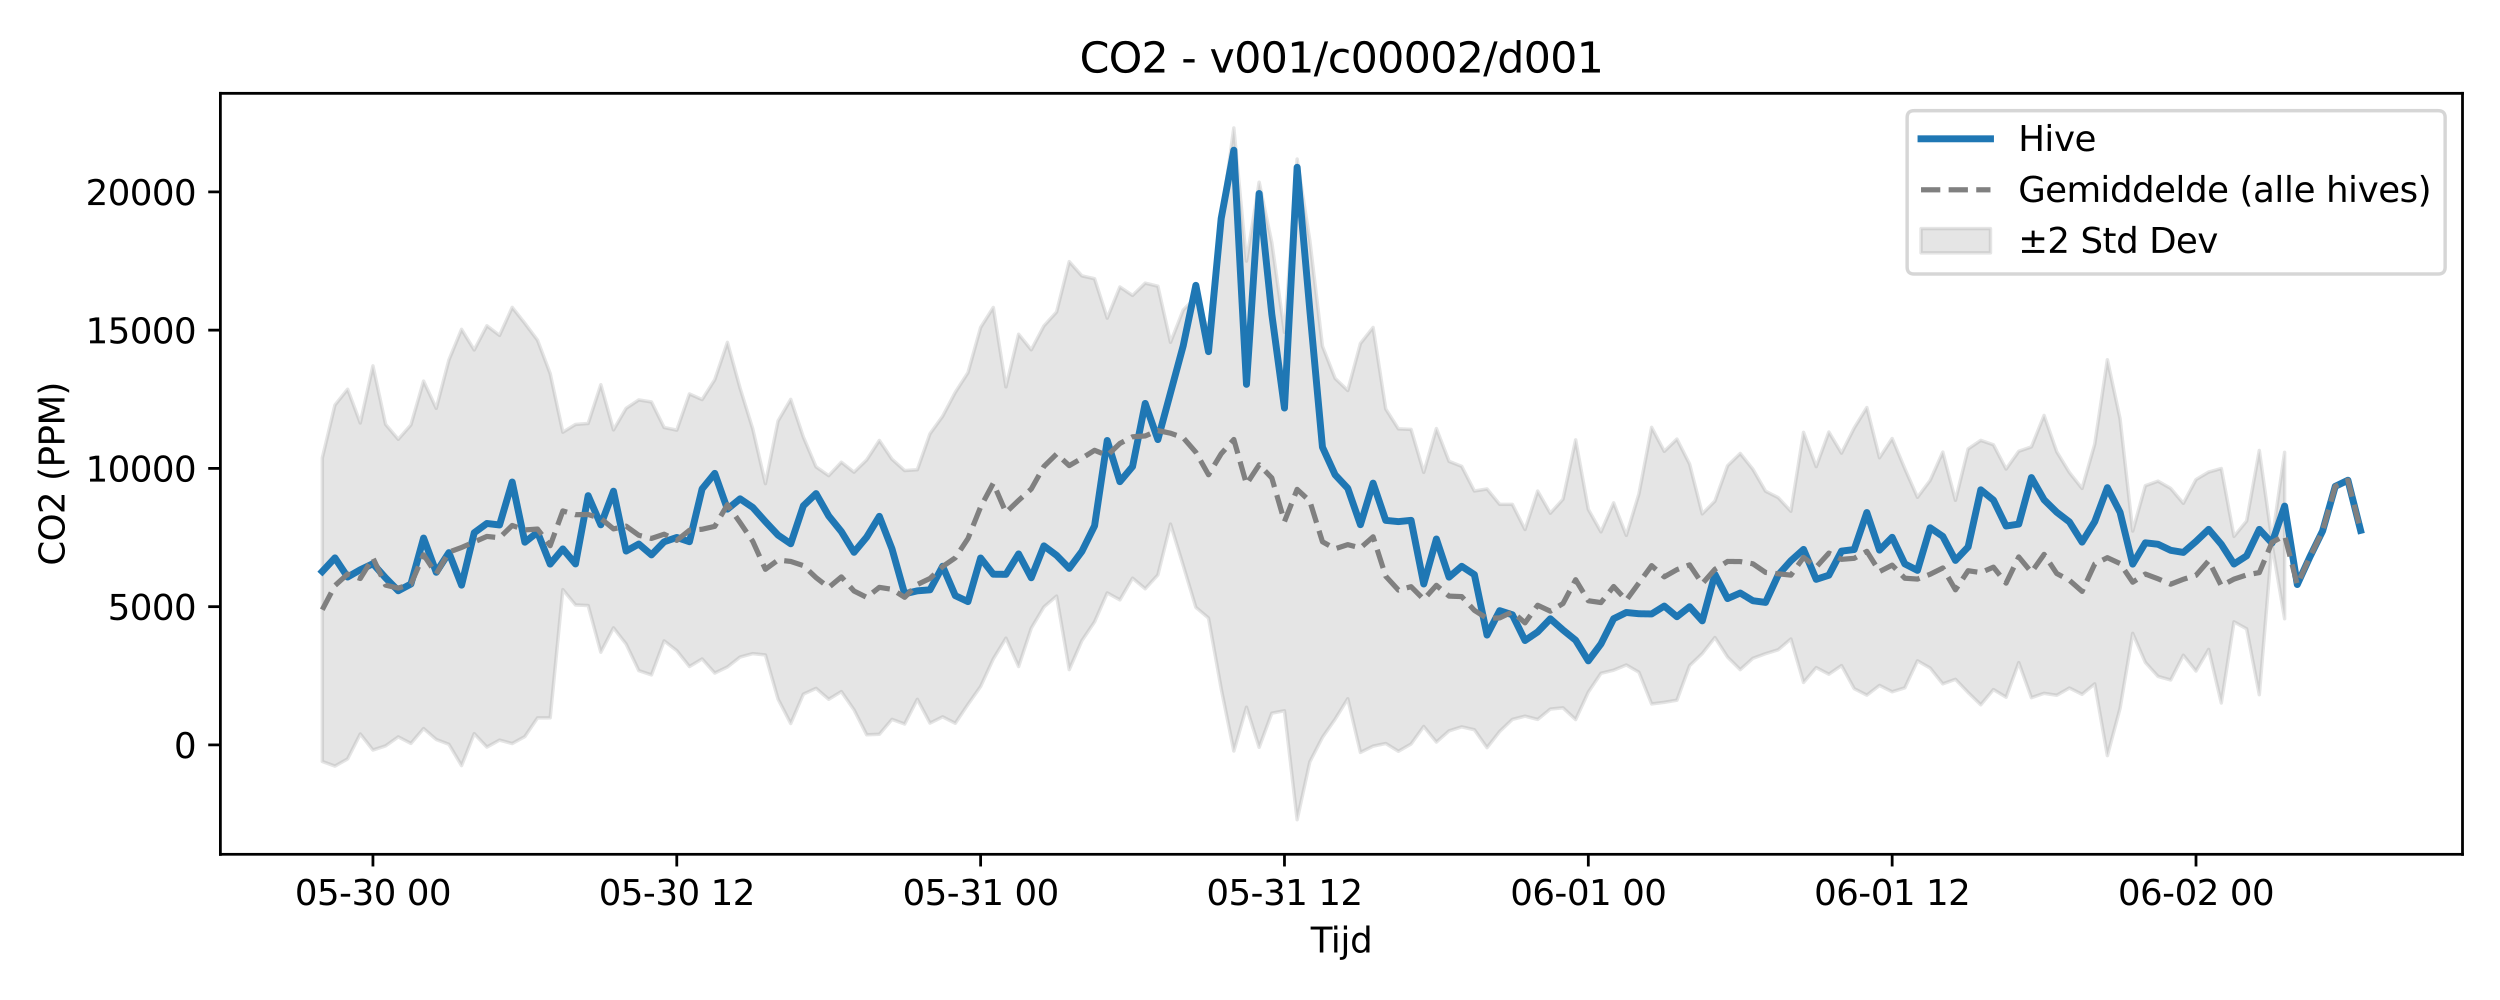 <?xml version="1.0" encoding="utf-8" standalone="no"?>
<!DOCTYPE svg PUBLIC "-//W3C//DTD SVG 1.1//EN"
  "http://www.w3.org/Graphics/SVG/1.1/DTD/svg11.dtd">
<svg xmlns:xlink="http://www.w3.org/1999/xlink" width="720pt" height="288pt" viewBox="0 0 720 288" xmlns="http://www.w3.org/2000/svg" version="1.1">
 <defs>
  <style type="text/css">*{stroke-linejoin: round; stroke-linecap: butt}</style>
 </defs>
 <g id="figure_1">
  <g id="patch_1">
   <path d="M 0 288 
L 720 288 
L 720 0 
L 0 0 
z
" style="fill: #ffffff"/>
  </g>
  <g id="axes_1">
   <g id="patch_2">
    <path d="M 63.47 246.04 
L 709.2 246.04 
L 709.2 26.88 
L 63.47 26.88 
z
" style="fill: #ffffff"/>
   </g>
   <g id="FillBetweenPolyCollection_1">
    <defs>
     <path id="md2bd8767c3" d="M 92.821 -156.103 
L 92.821 -68.69 
L 96.467 -67.36 
L 100.114 -69.436 
L 103.76 -76.611 
L 107.406 -71.987 
L 111.052 -73.183 
L 114.698 -75.78 
L 118.344 -73.886 
L 121.99 -78.175 
L 125.637 -75.025 
L 129.283 -73.644 
L 132.929 -67.498 
L 136.575 -76.706 
L 140.221 -72.837 
L 143.867 -74.846 
L 147.513 -73.859 
L 151.159 -75.872 
L 154.806 -81.246 
L 158.452 -81.267 
L 162.098 -118.189 
L 165.744 -113.771 
L 169.39 -113.6 
L 173.036 -100.159 
L 176.682 -107.176 
L 180.329 -102.512 
L 183.975 -94.858 
L 187.621 -93.627 
L 191.267 -103.417 
L 194.913 -100.609 
L 198.559 -96.029 
L 202.205 -98.224 
L 205.851 -94.155 
L 209.498 -95.912 
L 213.144 -98.771 
L 216.79 -99.751 
L 220.436 -99.376 
L 224.082 -86.657 
L 227.728 -79.624 
L 231.374 -88.085 
L 235.021 -89.747 
L 238.667 -86.605 
L 242.313 -88.816 
L 245.959 -83.571 
L 249.605 -76.383 
L 253.251 -76.519 
L 256.897 -80.82 
L 260.543 -79.477 
L 264.19 -86.599 
L 267.836 -79.742 
L 271.482 -81.551 
L 275.128 -79.695 
L 278.774 -85.127 
L 282.42 -90.304 
L 286.066 -98.219 
L 289.712 -104.205 
L 293.359 -96.044 
L 297.005 -107.08 
L 300.651 -113.195 
L 304.297 -116.335 
L 307.943 -95.151 
L 311.589 -103.497 
L 315.235 -108.905 
L 318.882 -117.235 
L 322.528 -115.233 
L 326.174 -121.488 
L 329.82 -118.427 
L 333.466 -122.42 
L 337.112 -137.067 
L 340.758 -125.183 
L 344.404 -113.085 
L 348.051 -110.001 
L 351.697 -89.713 
L 355.343 -71.7 
L 358.989 -84.316 
L 362.635 -72.768 
L 366.281 -82.601 
L 369.927 -83.304 
L 373.574 -51.922 
L 377.22 -68.562 
L 380.866 -75.65 
L 384.512 -80.87 
L 388.158 -86.763 
L 391.804 -71.301 
L 395.45 -73.111 
L 399.096 -73.869 
L 402.743 -71.629 
L 406.389 -73.724 
L 410.035 -78.782 
L 413.681 -74.279 
L 417.327 -77.502 
L 420.973 -78.667 
L 424.619 -77.838 
L 428.266 -72.668 
L 431.912 -77.336 
L 435.558 -80.811 
L 439.204 -81.745 
L 442.85 -80.799 
L 446.496 -83.781 
L 450.142 -84.152 
L 453.788 -80.753 
L 457.435 -88.667 
L 461.081 -94.09 
L 464.727 -94.985 
L 468.373 -96.492 
L 472.019 -94.39 
L 475.665 -85.267 
L 479.311 -85.727 
L 482.958 -86.34 
L 486.604 -96.282 
L 490.25 -99.778 
L 493.896 -104.398 
L 497.542 -98.752 
L 501.188 -95.131 
L 504.834 -98.405 
L 508.48 -99.74 
L 512.127 -100.87 
L 515.773 -103.971 
L 519.419 -91.457 
L 523.065 -95.737 
L 526.711 -93.824 
L 530.357 -96.32 
L 534.003 -89.676 
L 537.649 -87.791 
L 541.296 -90.602 
L 544.942 -88.768 
L 548.588 -89.904 
L 552.234 -97.682 
L 555.88 -95.595 
L 559.526 -91.046 
L 563.172 -92.357 
L 566.819 -88.549 
L 570.465 -85.011 
L 574.111 -89.403 
L 577.757 -87.203 
L 581.403 -97.173 
L 585.049 -87.071 
L 588.695 -88.318 
L 592.341 -87.76 
L 595.988 -89.848 
L 599.634 -88.032 
L 603.28 -91.045 
L 606.926 -70.378 
L 610.572 -83.973 
L 614.218 -105.596 
L 617.864 -97.219 
L 621.511 -93.19 
L 625.157 -92.162 
L 628.803 -99.295 
L 632.449 -94.739 
L 636.095 -100.972 
L 639.741 -85.527 
L 643.387 -108.913 
L 647.033 -106.892 
L 650.68 -87.914 
L 654.326 -131.28 
L 657.972 -109.791 
L 657.972 -157.739 
L 657.972 -157.739 
L 654.326 -132.282 
L 650.68 -158.276 
L 647.033 -137.96 
L 643.387 -133.516 
L 639.741 -153.066 
L 636.095 -152.055 
L 632.449 -149.891 
L 628.803 -143.043 
L 625.157 -147.344 
L 621.511 -149.43 
L 617.864 -148.122 
L 614.218 -135.057 
L 610.572 -167.43 
L 606.926 -184.406 
L 603.28 -160.079 
L 599.634 -147.326 
L 595.988 -151.925 
L 592.341 -157.899 
L 588.695 -168.36 
L 585.049 -159.303 
L 581.403 -158.035 
L 577.757 -152.917 
L 574.111 -159.908 
L 570.465 -161.177 
L 566.819 -158.709 
L 563.172 -143.911 
L 559.526 -157.805 
L 555.88 -149.636 
L 552.234 -144.768 
L 548.588 -153.038 
L 544.942 -161.717 
L 541.296 -156.164 
L 537.649 -170.634 
L 534.003 -164.734 
L 530.357 -157.496 
L 526.711 -163.586 
L 523.065 -153.614 
L 519.419 -163.489 
L 515.773 -140.756 
L 512.127 -144.681 
L 508.48 -146.538 
L 504.834 -152.852 
L 501.188 -157.408 
L 497.542 -153.861 
L 493.896 -143.687 
L 490.25 -140.007 
L 486.604 -154.355 
L 482.958 -161.549 
L 479.311 -158.014 
L 475.665 -164.933 
L 472.019 -145.781 
L 468.373 -133.8 
L 464.727 -143.188 
L 461.081 -134.823 
L 457.435 -141.303 
L 453.788 -161.325 
L 450.142 -144.22 
L 446.496 -140.188 
L 442.85 -146.579 
L 439.204 -135.495 
L 435.558 -142.749 
L 431.912 -142.751 
L 428.266 -147.178 
L 424.619 -146.598 
L 420.973 -153.692 
L 417.327 -155.138 
L 413.681 -164.575 
L 410.035 -151.958 
L 406.389 -164.339 
L 402.743 -164.493 
L 399.096 -170.208 
L 395.45 -193.689 
L 391.804 -189.083 
L 388.158 -175.531 
L 384.512 -179.03 
L 380.866 -188.304 
L 377.22 -218.811 
L 373.574 -242.199 
L 369.927 -192.287 
L 366.281 -218.107 
L 362.635 -235.524 
L 358.989 -212.795 
L 355.343 -251.158 
L 351.697 -224.921 
L 348.051 -192.546 
L 344.404 -202.408 
L 340.758 -198.702 
L 337.112 -189.408 
L 333.466 -205.574 
L 329.82 -206.46 
L 326.174 -202.915 
L 322.528 -205.356 
L 318.882 -196.381 
L 315.235 -207.728 
L 311.589 -208.551 
L 307.943 -212.655 
L 304.297 -198.155 
L 300.651 -194.141 
L 297.005 -187.254 
L 293.359 -191.743 
L 289.712 -176.579 
L 286.066 -199.451 
L 282.42 -193.696 
L 278.774 -180.675 
L 275.128 -175.017 
L 271.482 -168.133 
L 267.836 -163.066 
L 264.19 -152.728 
L 260.543 -152.481 
L 256.897 -155.745 
L 253.251 -161.154 
L 249.605 -155.549 
L 245.959 -152.002 
L 242.313 -154.885 
L 238.667 -151.012 
L 235.021 -153.552 
L 231.374 -162.116 
L 227.728 -172.989 
L 224.082 -166.77 
L 220.436 -148.71 
L 216.79 -164.48 
L 213.144 -176.213 
L 209.498 -189.406 
L 205.851 -178.653 
L 202.205 -172.926 
L 198.559 -174.547 
L 194.913 -164.127 
L 191.267 -164.88 
L 187.621 -172.238 
L 183.975 -172.831 
L 180.329 -170.418 
L 176.682 -164.184 
L 173.036 -177.209 
L 169.39 -166.044 
L 165.744 -165.766 
L 162.098 -163.523 
L 158.452 -180.419 
L 154.806 -190.023 
L 151.159 -194.892 
L 147.513 -199.475 
L 143.867 -191.406 
L 140.221 -194.183 
L 136.575 -187.211 
L 132.929 -193.154 
L 129.283 -184.334 
L 125.637 -170.399 
L 121.99 -178.251 
L 118.344 -165.634 
L 114.698 -161.48 
L 111.052 -165.787 
L 107.406 -182.633 
L 103.76 -166.181 
L 100.114 -175.899 
L 96.467 -171.351 
L 92.821 -156.103 
z
" style="stroke: #808080; stroke-opacity: 0.2"/>
    </defs>
    <g clip-path="url(#pba5bed1473)">
     <use xlink:href="#md2bd8767c3" x="0" y="288" style="fill: #808080; fill-opacity: 0.2; stroke: #808080; stroke-opacity: 0.2"/>
    </g>
   </g>
   <g id="matplotlib.axis_1">
    <g id="xtick_1">
     <g id="line2d_1">
      <defs>
       <path id="m52e696bb91" d="M 0 0 
L 0 3.5 
" style="stroke: #000000; stroke-width: 0.8"/>
      </defs>
      <g>
       <use xlink:href="#m52e696bb91" x="107.406" y="246.04" style="stroke: #000000; stroke-width: 0.8"/>
      </g>
     </g>
     <g id="text_1">
      <!-- 05-30 00 -->
      <g transform="translate(84.925 260.638) scale(0.1 -0.1)">
       <defs>
        <path id="DejaVuSans-30" d="M 2034 4250 
Q 1547 4250 1301 3770 
Q 1056 3291 1056 2328 
Q 1056 1369 1301 889 
Q 1547 409 2034 409 
Q 2525 409 2770 889 
Q 3016 1369 3016 2328 
Q 3016 3291 2770 3770 
Q 2525 4250 2034 4250 
z
M 2034 4750 
Q 2819 4750 3233 4129 
Q 3647 3509 3647 2328 
Q 3647 1150 3233 529 
Q 2819 -91 2034 -91 
Q 1250 -91 836 529 
Q 422 1150 422 2328 
Q 422 3509 836 4129 
Q 1250 4750 2034 4750 
z
" transform="scale(0.016)"/>
        <path id="DejaVuSans-35" d="M 691 4666 
L 3169 4666 
L 3169 4134 
L 1269 4134 
L 1269 2991 
Q 1406 3038 1543 3061 
Q 1681 3084 1819 3084 
Q 2600 3084 3056 2656 
Q 3513 2228 3513 1497 
Q 3513 744 3044 326 
Q 2575 -91 1722 -91 
Q 1428 -91 1123 -41 
Q 819 9 494 109 
L 494 744 
Q 775 591 1075 516 
Q 1375 441 1709 441 
Q 2250 441 2565 725 
Q 2881 1009 2881 1497 
Q 2881 1984 2565 2268 
Q 2250 2553 1709 2553 
Q 1456 2553 1204 2497 
Q 953 2441 691 2322 
L 691 4666 
z
" transform="scale(0.016)"/>
        <path id="DejaVuSans-2d" d="M 313 2009 
L 1997 2009 
L 1997 1497 
L 313 1497 
L 313 2009 
z
" transform="scale(0.016)"/>
        <path id="DejaVuSans-33" d="M 2597 2516 
Q 3050 2419 3304 2112 
Q 3559 1806 3559 1356 
Q 3559 666 3084 287 
Q 2609 -91 1734 -91 
Q 1441 -91 1130 -33 
Q 819 25 488 141 
L 488 750 
Q 750 597 1062 519 
Q 1375 441 1716 441 
Q 2309 441 2620 675 
Q 2931 909 2931 1356 
Q 2931 1769 2642 2001 
Q 2353 2234 1838 2234 
L 1294 2234 
L 1294 2753 
L 1863 2753 
Q 2328 2753 2575 2939 
Q 2822 3125 2822 3475 
Q 2822 3834 2567 4026 
Q 2313 4219 1838 4219 
Q 1578 4219 1281 4162 
Q 984 4106 628 3988 
L 628 4550 
Q 988 4650 1302 4700 
Q 1616 4750 1894 4750 
Q 2613 4750 3031 4423 
Q 3450 4097 3450 3541 
Q 3450 3153 3228 2886 
Q 3006 2619 2597 2516 
z
" transform="scale(0.016)"/>
        <path id="DejaVuSans-20" transform="scale(0.016)"/>
       </defs>
       <use xlink:href="#DejaVuSans-30"/>
       <use xlink:href="#DejaVuSans-35" transform="translate(63.623 0)"/>
       <use xlink:href="#DejaVuSans-2d" transform="translate(127.246 0)"/>
       <use xlink:href="#DejaVuSans-33" transform="translate(163.33 0)"/>
       <use xlink:href="#DejaVuSans-30" transform="translate(226.953 0)"/>
       <use xlink:href="#DejaVuSans-20" transform="translate(290.576 0)"/>
       <use xlink:href="#DejaVuSans-30" transform="translate(322.363 0)"/>
       <use xlink:href="#DejaVuSans-30" transform="translate(385.986 0)"/>
      </g>
     </g>
    </g>
    <g id="xtick_2">
     <g id="line2d_2">
      <g>
       <use xlink:href="#m52e696bb91" x="194.913" y="246.04" style="stroke: #000000; stroke-width: 0.8"/>
      </g>
     </g>
     <g id="text_2">
      <!-- 05-30 12 -->
      <g transform="translate(172.433 260.638) scale(0.1 -0.1)">
       <defs>
        <path id="DejaVuSans-31" d="M 794 531 
L 1825 531 
L 1825 4091 
L 703 3866 
L 703 4441 
L 1819 4666 
L 2450 4666 
L 2450 531 
L 3481 531 
L 3481 0 
L 794 0 
L 794 531 
z
" transform="scale(0.016)"/>
        <path id="DejaVuSans-32" d="M 1228 531 
L 3431 531 
L 3431 0 
L 469 0 
L 469 531 
Q 828 903 1448 1529 
Q 2069 2156 2228 2338 
Q 2531 2678 2651 2914 
Q 2772 3150 2772 3378 
Q 2772 3750 2511 3984 
Q 2250 4219 1831 4219 
Q 1534 4219 1204 4116 
Q 875 4013 500 3803 
L 500 4441 
Q 881 4594 1212 4672 
Q 1544 4750 1819 4750 
Q 2544 4750 2975 4387 
Q 3406 4025 3406 3419 
Q 3406 3131 3298 2873 
Q 3191 2616 2906 2266 
Q 2828 2175 2409 1742 
Q 1991 1309 1228 531 
z
" transform="scale(0.016)"/>
       </defs>
       <use xlink:href="#DejaVuSans-30"/>
       <use xlink:href="#DejaVuSans-35" transform="translate(63.623 0)"/>
       <use xlink:href="#DejaVuSans-2d" transform="translate(127.246 0)"/>
       <use xlink:href="#DejaVuSans-33" transform="translate(163.33 0)"/>
       <use xlink:href="#DejaVuSans-30" transform="translate(226.953 0)"/>
       <use xlink:href="#DejaVuSans-20" transform="translate(290.576 0)"/>
       <use xlink:href="#DejaVuSans-31" transform="translate(322.363 0)"/>
       <use xlink:href="#DejaVuSans-32" transform="translate(385.986 0)"/>
      </g>
     </g>
    </g>
    <g id="xtick_3">
     <g id="line2d_3">
      <g>
       <use xlink:href="#m52e696bb91" x="282.42" y="246.04" style="stroke: #000000; stroke-width: 0.8"/>
      </g>
     </g>
     <g id="text_3">
      <!-- 05-31 00 -->
      <g transform="translate(259.94 260.638) scale(0.1 -0.1)">
       <use xlink:href="#DejaVuSans-30"/>
       <use xlink:href="#DejaVuSans-35" transform="translate(63.623 0)"/>
       <use xlink:href="#DejaVuSans-2d" transform="translate(127.246 0)"/>
       <use xlink:href="#DejaVuSans-33" transform="translate(163.33 0)"/>
       <use xlink:href="#DejaVuSans-31" transform="translate(226.953 0)"/>
       <use xlink:href="#DejaVuSans-20" transform="translate(290.576 0)"/>
       <use xlink:href="#DejaVuSans-30" transform="translate(322.363 0)"/>
       <use xlink:href="#DejaVuSans-30" transform="translate(385.986 0)"/>
      </g>
     </g>
    </g>
    <g id="xtick_4">
     <g id="line2d_4">
      <g>
       <use xlink:href="#m52e696bb91" x="369.927" y="246.04" style="stroke: #000000; stroke-width: 0.8"/>
      </g>
     </g>
     <g id="text_4">
      <!-- 05-31 12 -->
      <g transform="translate(347.447 260.638) scale(0.1 -0.1)">
       <use xlink:href="#DejaVuSans-30"/>
       <use xlink:href="#DejaVuSans-35" transform="translate(63.623 0)"/>
       <use xlink:href="#DejaVuSans-2d" transform="translate(127.246 0)"/>
       <use xlink:href="#DejaVuSans-33" transform="translate(163.33 0)"/>
       <use xlink:href="#DejaVuSans-31" transform="translate(226.953 0)"/>
       <use xlink:href="#DejaVuSans-20" transform="translate(290.576 0)"/>
       <use xlink:href="#DejaVuSans-31" transform="translate(322.363 0)"/>
       <use xlink:href="#DejaVuSans-32" transform="translate(385.986 0)"/>
      </g>
     </g>
    </g>
    <g id="xtick_5">
     <g id="line2d_5">
      <g>
       <use xlink:href="#m52e696bb91" x="457.435" y="246.04" style="stroke: #000000; stroke-width: 0.8"/>
      </g>
     </g>
     <g id="text_5">
      <!-- 06-01 00 -->
      <g transform="translate(434.954 260.638) scale(0.1 -0.1)">
       <defs>
        <path id="DejaVuSans-36" d="M 2113 2584 
Q 1688 2584 1439 2293 
Q 1191 2003 1191 1497 
Q 1191 994 1439 701 
Q 1688 409 2113 409 
Q 2538 409 2786 701 
Q 3034 994 3034 1497 
Q 3034 2003 2786 2293 
Q 2538 2584 2113 2584 
z
M 3366 4563 
L 3366 3988 
Q 3128 4100 2886 4159 
Q 2644 4219 2406 4219 
Q 1781 4219 1451 3797 
Q 1122 3375 1075 2522 
Q 1259 2794 1537 2939 
Q 1816 3084 2150 3084 
Q 2853 3084 3261 2657 
Q 3669 2231 3669 1497 
Q 3669 778 3244 343 
Q 2819 -91 2113 -91 
Q 1303 -91 875 529 
Q 447 1150 447 2328 
Q 447 3434 972 4092 
Q 1497 4750 2381 4750 
Q 2619 4750 2861 4703 
Q 3103 4656 3366 4563 
z
" transform="scale(0.016)"/>
       </defs>
       <use xlink:href="#DejaVuSans-30"/>
       <use xlink:href="#DejaVuSans-36" transform="translate(63.623 0)"/>
       <use xlink:href="#DejaVuSans-2d" transform="translate(127.246 0)"/>
       <use xlink:href="#DejaVuSans-30" transform="translate(163.33 0)"/>
       <use xlink:href="#DejaVuSans-31" transform="translate(226.953 0)"/>
       <use xlink:href="#DejaVuSans-20" transform="translate(290.576 0)"/>
       <use xlink:href="#DejaVuSans-30" transform="translate(322.363 0)"/>
       <use xlink:href="#DejaVuSans-30" transform="translate(385.986 0)"/>
      </g>
     </g>
    </g>
    <g id="xtick_6">
     <g id="line2d_6">
      <g>
       <use xlink:href="#m52e696bb91" x="544.942" y="246.04" style="stroke: #000000; stroke-width: 0.8"/>
      </g>
     </g>
     <g id="text_6">
      <!-- 06-01 12 -->
      <g transform="translate(522.461 260.638) scale(0.1 -0.1)">
       <use xlink:href="#DejaVuSans-30"/>
       <use xlink:href="#DejaVuSans-36" transform="translate(63.623 0)"/>
       <use xlink:href="#DejaVuSans-2d" transform="translate(127.246 0)"/>
       <use xlink:href="#DejaVuSans-30" transform="translate(163.33 0)"/>
       <use xlink:href="#DejaVuSans-31" transform="translate(226.953 0)"/>
       <use xlink:href="#DejaVuSans-20" transform="translate(290.576 0)"/>
       <use xlink:href="#DejaVuSans-31" transform="translate(322.363 0)"/>
       <use xlink:href="#DejaVuSans-32" transform="translate(385.986 0)"/>
      </g>
     </g>
    </g>
    <g id="xtick_7">
     <g id="line2d_7">
      <g>
       <use xlink:href="#m52e696bb91" x="632.449" y="246.04" style="stroke: #000000; stroke-width: 0.8"/>
      </g>
     </g>
     <g id="text_7">
      <!-- 06-02 00 -->
      <g transform="translate(609.968 260.638) scale(0.1 -0.1)">
       <use xlink:href="#DejaVuSans-30"/>
       <use xlink:href="#DejaVuSans-36" transform="translate(63.623 0)"/>
       <use xlink:href="#DejaVuSans-2d" transform="translate(127.246 0)"/>
       <use xlink:href="#DejaVuSans-30" transform="translate(163.33 0)"/>
       <use xlink:href="#DejaVuSans-32" transform="translate(226.953 0)"/>
       <use xlink:href="#DejaVuSans-20" transform="translate(290.576 0)"/>
       <use xlink:href="#DejaVuSans-30" transform="translate(322.363 0)"/>
       <use xlink:href="#DejaVuSans-30" transform="translate(385.986 0)"/>
      </g>
     </g>
    </g>
    <g id="text_8">
     <!-- Tijd -->
     <g transform="translate(377.485 274.317) scale(0.1 -0.1)">
      <defs>
       <path id="DejaVuSans-54" d="M -19 4666 
L 3928 4666 
L 3928 4134 
L 2272 4134 
L 2272 0 
L 1638 0 
L 1638 4134 
L -19 4134 
L -19 4666 
z
" transform="scale(0.016)"/>
       <path id="DejaVuSans-69" d="M 603 3500 
L 1178 3500 
L 1178 0 
L 603 0 
L 603 3500 
z
M 603 4863 
L 1178 4863 
L 1178 4134 
L 603 4134 
L 603 4863 
z
" transform="scale(0.016)"/>
       <path id="DejaVuSans-6a" d="M 603 3500 
L 1178 3500 
L 1178 -63 
Q 1178 -731 923 -1031 
Q 669 -1331 103 -1331 
L -116 -1331 
L -116 -844 
L 38 -844 
Q 366 -844 484 -692 
Q 603 -541 603 -63 
L 603 3500 
z
M 603 4863 
L 1178 4863 
L 1178 4134 
L 603 4134 
L 603 4863 
z
" transform="scale(0.016)"/>
       <path id="DejaVuSans-64" d="M 2906 2969 
L 2906 4863 
L 3481 4863 
L 3481 0 
L 2906 0 
L 2906 525 
Q 2725 213 2448 61 
Q 2172 -91 1784 -91 
Q 1150 -91 751 415 
Q 353 922 353 1747 
Q 353 2572 751 3078 
Q 1150 3584 1784 3584 
Q 2172 3584 2448 3432 
Q 2725 3281 2906 2969 
z
M 947 1747 
Q 947 1113 1208 752 
Q 1469 391 1925 391 
Q 2381 391 2643 752 
Q 2906 1113 2906 1747 
Q 2906 2381 2643 2742 
Q 2381 3103 1925 3103 
Q 1469 3103 1208 2742 
Q 947 2381 947 1747 
z
" transform="scale(0.016)"/>
      </defs>
      <use xlink:href="#DejaVuSans-54"/>
      <use xlink:href="#DejaVuSans-69" transform="translate(57.959 0)"/>
      <use xlink:href="#DejaVuSans-6a" transform="translate(85.742 0)"/>
      <use xlink:href="#DejaVuSans-64" transform="translate(113.525 0)"/>
     </g>
    </g>
   </g>
   <g id="matplotlib.axis_2">
    <g id="ytick_1">
     <g id="line2d_8">
      <defs>
       <path id="md9d9c96e36" d="M 0 0 
L -3.5 0 
" style="stroke: #000000; stroke-width: 0.8"/>
      </defs>
      <g>
       <use xlink:href="#md9d9c96e36" x="63.47" y="214.532" style="stroke: #000000; stroke-width: 0.8"/>
      </g>
     </g>
     <g id="text_9">
      <!-- 0 -->
      <g transform="translate(50.108 218.331) scale(0.1 -0.1)">
       <use xlink:href="#DejaVuSans-30"/>
      </g>
     </g>
    </g>
    <g id="ytick_2">
     <g id="line2d_9">
      <g>
       <use xlink:href="#md9d9c96e36" x="63.47" y="174.716" style="stroke: #000000; stroke-width: 0.8"/>
      </g>
     </g>
     <g id="text_10">
      <!-- 5000 -->
      <g transform="translate(31.02 178.515) scale(0.1 -0.1)">
       <use xlink:href="#DejaVuSans-35"/>
       <use xlink:href="#DejaVuSans-30" transform="translate(63.623 0)"/>
       <use xlink:href="#DejaVuSans-30" transform="translate(127.246 0)"/>
       <use xlink:href="#DejaVuSans-30" transform="translate(190.869 0)"/>
      </g>
     </g>
    </g>
    <g id="ytick_3">
     <g id="line2d_10">
      <g>
       <use xlink:href="#md9d9c96e36" x="63.47" y="134.9" style="stroke: #000000; stroke-width: 0.8"/>
      </g>
     </g>
     <g id="text_11">
      <!-- 10000 -->
      <g transform="translate(24.657 138.699) scale(0.1 -0.1)">
       <use xlink:href="#DejaVuSans-31"/>
       <use xlink:href="#DejaVuSans-30" transform="translate(63.623 0)"/>
       <use xlink:href="#DejaVuSans-30" transform="translate(127.246 0)"/>
       <use xlink:href="#DejaVuSans-30" transform="translate(190.869 0)"/>
       <use xlink:href="#DejaVuSans-30" transform="translate(254.492 0)"/>
      </g>
     </g>
    </g>
    <g id="ytick_4">
     <g id="line2d_11">
      <g>
       <use xlink:href="#md9d9c96e36" x="63.47" y="95.084" style="stroke: #000000; stroke-width: 0.8"/>
      </g>
     </g>
     <g id="text_12">
      <!-- 15000 -->
      <g transform="translate(24.657 98.883) scale(0.1 -0.1)">
       <use xlink:href="#DejaVuSans-31"/>
       <use xlink:href="#DejaVuSans-35" transform="translate(63.623 0)"/>
       <use xlink:href="#DejaVuSans-30" transform="translate(127.246 0)"/>
       <use xlink:href="#DejaVuSans-30" transform="translate(190.869 0)"/>
       <use xlink:href="#DejaVuSans-30" transform="translate(254.492 0)"/>
      </g>
     </g>
    </g>
    <g id="ytick_5">
     <g id="line2d_12">
      <g>
       <use xlink:href="#md9d9c96e36" x="63.47" y="55.268" style="stroke: #000000; stroke-width: 0.8"/>
      </g>
     </g>
     <g id="text_13">
      <!-- 20000 -->
      <g transform="translate(24.657 59.067) scale(0.1 -0.1)">
       <use xlink:href="#DejaVuSans-32"/>
       <use xlink:href="#DejaVuSans-30" transform="translate(63.623 0)"/>
       <use xlink:href="#DejaVuSans-30" transform="translate(127.246 0)"/>
       <use xlink:href="#DejaVuSans-30" transform="translate(190.869 0)"/>
       <use xlink:href="#DejaVuSans-30" transform="translate(254.492 0)"/>
      </g>
     </g>
    </g>
    <g id="text_14">
     <!-- CO2 (PPM) -->
     <g transform="translate(18.578 162.903) rotate(-90) scale(0.1 -0.1)">
      <defs>
       <path id="DejaVuSans-43" d="M 4122 4306 
L 4122 3641 
Q 3803 3938 3442 4084 
Q 3081 4231 2675 4231 
Q 1875 4231 1450 3742 
Q 1025 3253 1025 2328 
Q 1025 1406 1450 917 
Q 1875 428 2675 428 
Q 3081 428 3442 575 
Q 3803 722 4122 1019 
L 4122 359 
Q 3791 134 3420 21 
Q 3050 -91 2638 -91 
Q 1578 -91 968 557 
Q 359 1206 359 2328 
Q 359 3453 968 4101 
Q 1578 4750 2638 4750 
Q 3056 4750 3426 4639 
Q 3797 4528 4122 4306 
z
" transform="scale(0.016)"/>
       <path id="DejaVuSans-4f" d="M 2522 4238 
Q 1834 4238 1429 3725 
Q 1025 3213 1025 2328 
Q 1025 1447 1429 934 
Q 1834 422 2522 422 
Q 3209 422 3611 934 
Q 4013 1447 4013 2328 
Q 4013 3213 3611 3725 
Q 3209 4238 2522 4238 
z
M 2522 4750 
Q 3503 4750 4090 4092 
Q 4678 3434 4678 2328 
Q 4678 1225 4090 567 
Q 3503 -91 2522 -91 
Q 1538 -91 948 565 
Q 359 1222 359 2328 
Q 359 3434 948 4092 
Q 1538 4750 2522 4750 
z
" transform="scale(0.016)"/>
       <path id="DejaVuSans-28" d="M 1984 4856 
Q 1566 4138 1362 3434 
Q 1159 2731 1159 2009 
Q 1159 1288 1364 580 
Q 1569 -128 1984 -844 
L 1484 -844 
Q 1016 -109 783 600 
Q 550 1309 550 2009 
Q 550 2706 781 3412 
Q 1013 4119 1484 4856 
L 1984 4856 
z
" transform="scale(0.016)"/>
       <path id="DejaVuSans-50" d="M 1259 4147 
L 1259 2394 
L 2053 2394 
Q 2494 2394 2734 2622 
Q 2975 2850 2975 3272 
Q 2975 3691 2734 3919 
Q 2494 4147 2053 4147 
L 1259 4147 
z
M 628 4666 
L 2053 4666 
Q 2838 4666 3239 4311 
Q 3641 3956 3641 3272 
Q 3641 2581 3239 2228 
Q 2838 1875 2053 1875 
L 1259 1875 
L 1259 0 
L 628 0 
L 628 4666 
z
" transform="scale(0.016)"/>
       <path id="DejaVuSans-4d" d="M 628 4666 
L 1569 4666 
L 2759 1491 
L 3956 4666 
L 4897 4666 
L 4897 0 
L 4281 0 
L 4281 4097 
L 3078 897 
L 2444 897 
L 1241 4097 
L 1241 0 
L 628 0 
L 628 4666 
z
" transform="scale(0.016)"/>
       <path id="DejaVuSans-29" d="M 513 4856 
L 1013 4856 
Q 1481 4119 1714 3412 
Q 1947 2706 1947 2009 
Q 1947 1309 1714 600 
Q 1481 -109 1013 -844 
L 513 -844 
Q 928 -128 1133 580 
Q 1338 1288 1338 2009 
Q 1338 2731 1133 3434 
Q 928 4138 513 4856 
z
" transform="scale(0.016)"/>
      </defs>
      <use xlink:href="#DejaVuSans-43"/>
      <use xlink:href="#DejaVuSans-4f" transform="translate(69.824 0)"/>
      <use xlink:href="#DejaVuSans-32" transform="translate(148.535 0)"/>
      <use xlink:href="#DejaVuSans-20" transform="translate(212.158 0)"/>
      <use xlink:href="#DejaVuSans-28" transform="translate(243.945 0)"/>
      <use xlink:href="#DejaVuSans-50" transform="translate(282.959 0)"/>
      <use xlink:href="#DejaVuSans-50" transform="translate(343.262 0)"/>
      <use xlink:href="#DejaVuSans-4d" transform="translate(403.564 0)"/>
      <use xlink:href="#DejaVuSans-29" transform="translate(489.844 0)"/>
     </g>
    </g>
   </g>
   <g id="line2d_13">
    <path d="M 92.821 164.595 
L 96.467 160.674 
L 100.114 166.184 
L 103.76 164.098 
L 107.406 162.344 
L 111.052 166.431 
L 114.698 170.145 
L 118.344 168.191 
L 121.99 154.964 
L 125.637 164.812 
L 129.283 159.161 
L 132.929 168.523 
L 136.575 153.43 
L 140.221 150.76 
L 143.867 151.192 
L 147.513 138.828 
L 151.159 156.156 
L 154.806 153.289 
L 158.452 162.46 
L 162.098 158.093 
L 165.744 162.413 
L 169.39 142.752 
L 173.036 151.142 
L 176.682 141.469 
L 180.329 158.707 
L 183.975 156.679 
L 187.621 159.809 
L 191.267 156.038 
L 194.913 154.789 
L 198.559 156.013 
L 202.205 140.803 
L 205.851 136.333 
L 209.498 146.627 
L 213.144 143.662 
L 216.79 146.136 
L 220.436 150.226 
L 224.082 154.115 
L 227.728 156.603 
L 231.374 145.671 
L 235.021 142.162 
L 238.667 148.583 
L 242.313 153.096 
L 245.959 159.06 
L 249.605 154.688 
L 253.251 148.708 
L 256.897 158.097 
L 260.543 171.023 
L 264.19 170.161 
L 267.836 169.871 
L 271.482 163.087 
L 275.128 171.552 
L 278.774 173.266 
L 282.42 160.706 
L 286.066 165.372 
L 289.712 165.409 
L 293.359 159.533 
L 297.005 166.394 
L 300.651 157.215 
L 304.297 159.947 
L 307.943 163.681 
L 311.589 158.797 
L 315.235 151.439 
L 318.882 126.865 
L 322.528 138.722 
L 326.174 134.366 
L 329.82 116.186 
L 333.466 126.6 
L 340.758 99.607 
L 344.404 82.18 
L 348.051 101.271 
L 351.697 62.945 
L 355.343 43.26 
L 358.989 110.684 
L 362.635 55.73 
L 366.281 90.517 
L 369.927 117.512 
L 373.574 48.181 
L 377.22 89.247 
L 380.866 128.78 
L 384.512 136.745 
L 388.158 140.637 
L 391.804 151.109 
L 395.45 139.149 
L 399.096 149.868 
L 402.743 150.229 
L 406.389 149.859 
L 410.035 168.186 
L 413.681 155.238 
L 417.327 166.219 
L 420.973 163.097 
L 424.619 165.486 
L 428.266 182.897 
L 431.912 175.873 
L 435.558 177.054 
L 439.204 184.468 
L 442.85 181.994 
L 446.496 178.214 
L 450.142 181.439 
L 453.788 184.388 
L 457.435 190.324 
L 461.081 185.439 
L 464.727 178.19 
L 468.373 176.396 
L 472.019 176.757 
L 475.665 176.815 
L 479.311 174.551 
L 482.958 177.614 
L 486.604 174.75 
L 490.25 178.801 
L 493.896 165.417 
L 497.542 172.388 
L 501.188 170.79 
L 504.834 173.012 
L 508.48 173.492 
L 512.127 165.577 
L 515.773 161.497 
L 519.419 158.236 
L 523.065 166.851 
L 526.711 165.666 
L 530.357 158.718 
L 534.003 158.266 
L 537.649 147.617 
L 541.296 158.431 
L 544.942 154.747 
L 548.588 162.405 
L 552.234 164.268 
L 555.88 151.997 
L 559.526 154.477 
L 563.172 161.396 
L 566.819 157.519 
L 570.465 141.069 
L 574.111 144.026 
L 577.757 151.498 
L 581.403 150.94 
L 585.049 137.548 
L 588.695 143.941 
L 592.341 147.519 
L 595.988 150.311 
L 599.634 156.13 
L 603.28 150.234 
L 606.926 140.45 
L 610.572 147.545 
L 614.218 162.466 
L 617.864 156.331 
L 621.511 156.748 
L 625.157 158.492 
L 628.803 159.097 
L 632.449 155.936 
L 636.095 152.456 
L 639.741 156.764 
L 643.387 162.436 
L 647.033 160.082 
L 650.68 152.467 
L 654.326 156.396 
L 657.972 145.759 
L 661.618 168.339 
L 665.264 160.355 
L 668.91 152.915 
L 672.556 140.068 
L 676.203 138.316 
L 679.849 152.745 
L 679.849 152.745 
" clip-path="url(#pba5bed1473)" style="fill: none; stroke: #1f77b4; stroke-width: 2; stroke-linecap: square"/>
   </g>
   <g id="line2d_14">
    <path d="M 92.821 175.604 
L 96.467 168.645 
L 100.114 165.332 
L 103.76 166.604 
L 107.406 160.69 
L 111.052 168.515 
L 114.698 169.37 
L 118.344 168.24 
L 121.99 159.787 
L 125.637 165.288 
L 129.283 159.011 
L 132.929 157.674 
L 140.221 154.49 
L 143.867 154.874 
L 147.513 151.333 
L 151.159 152.618 
L 154.806 152.365 
L 158.452 157.157 
L 162.098 147.144 
L 165.744 148.232 
L 169.39 148.178 
L 173.036 149.316 
L 176.682 152.32 
L 180.329 151.535 
L 183.975 154.156 
L 187.621 155.068 
L 191.267 153.852 
L 194.913 155.632 
L 198.559 152.712 
L 202.205 152.425 
L 205.851 151.596 
L 209.498 145.341 
L 213.144 150.508 
L 216.79 155.884 
L 220.436 163.957 
L 224.082 161.287 
L 227.728 161.694 
L 231.374 162.899 
L 235.021 166.351 
L 238.667 169.192 
L 242.313 166.15 
L 245.959 170.213 
L 249.605 172.034 
L 253.251 169.163 
L 256.897 169.717 
L 260.543 172.021 
L 264.19 168.336 
L 267.836 166.596 
L 271.482 163.158 
L 275.128 160.644 
L 278.774 155.099 
L 282.42 146 
L 286.066 139.165 
L 289.712 147.608 
L 293.359 144.107 
L 297.005 140.833 
L 300.651 134.332 
L 304.297 130.755 
L 307.943 134.097 
L 311.589 131.976 
L 315.235 129.683 
L 318.882 131.192 
L 322.528 127.706 
L 326.174 125.799 
L 329.82 125.557 
L 333.466 124.003 
L 337.112 124.762 
L 340.758 126.058 
L 344.404 130.253 
L 348.051 136.726 
L 351.697 130.683 
L 355.343 126.571 
L 358.989 139.445 
L 362.635 133.854 
L 366.281 137.646 
L 369.927 150.205 
L 373.574 140.94 
L 377.22 144.313 
L 380.866 156.023 
L 384.512 158.05 
L 388.158 156.853 
L 391.804 157.808 
L 395.45 154.6 
L 399.096 165.962 
L 402.743 169.939 
L 406.389 168.968 
L 410.035 172.63 
L 413.681 168.573 
L 417.327 171.68 
L 420.973 171.82 
L 424.619 175.782 
L 428.266 178.077 
L 431.912 177.956 
L 435.558 176.22 
L 439.204 179.38 
L 442.85 174.311 
L 446.496 176.016 
L 450.142 173.814 
L 453.788 166.961 
L 457.435 173.015 
L 461.081 173.543 
L 464.727 168.914 
L 468.373 172.854 
L 475.665 162.9 
L 479.311 166.13 
L 482.958 164.055 
L 486.604 162.682 
L 490.25 168.107 
L 493.896 163.957 
L 497.542 161.693 
L 501.188 161.731 
L 504.834 162.371 
L 508.48 164.861 
L 515.773 165.636 
L 519.419 160.527 
L 523.065 163.325 
L 526.711 159.295 
L 530.357 161.092 
L 534.003 160.795 
L 537.649 158.787 
L 541.296 164.617 
L 544.942 162.757 
L 548.588 166.529 
L 552.234 166.775 
L 555.88 165.385 
L 559.526 163.575 
L 563.172 169.866 
L 566.819 164.371 
L 570.465 164.906 
L 574.111 163.344 
L 577.757 167.94 
L 581.403 160.396 
L 585.049 164.813 
L 588.695 159.661 
L 592.341 165.17 
L 595.988 167.113 
L 599.634 170.321 
L 603.28 162.438 
L 606.926 160.608 
L 610.572 162.298 
L 614.218 167.674 
L 617.864 165.33 
L 621.511 166.69 
L 625.157 168.247 
L 628.803 166.831 
L 632.449 165.685 
L 636.095 161.486 
L 639.741 168.704 
L 643.387 166.786 
L 647.033 165.574 
L 650.68 164.905 
L 654.326 156.219 
L 657.972 154.235 
L 661.618 168.339 
L 665.264 160.355 
L 668.91 152.915 
L 672.556 140.068 
L 676.203 138.316 
L 679.849 152.745 
L 679.849 152.745 
" clip-path="url(#pba5bed1473)" style="fill: none; stroke-dasharray: 5.55,2.4; stroke-dashoffset: 0; stroke: #808080; stroke-width: 1.5"/>
   </g>
   <g id="patch_3">
    <path d="M 63.47 246.04 
L 63.47 26.88 
" style="fill: none; stroke: #000000; stroke-width: 0.8; stroke-linejoin: miter; stroke-linecap: square"/>
   </g>
   <g id="patch_4">
    <path d="M 709.2 246.04 
L 709.2 26.88 
" style="fill: none; stroke: #000000; stroke-width: 0.8; stroke-linejoin: miter; stroke-linecap: square"/>
   </g>
   <g id="patch_5">
    <path d="M 63.47 246.04 
L 709.2 246.04 
" style="fill: none; stroke: #000000; stroke-width: 0.8; stroke-linejoin: miter; stroke-linecap: square"/>
   </g>
   <g id="patch_6">
    <path d="M 63.47 26.88 
L 709.2 26.88 
" style="fill: none; stroke: #000000; stroke-width: 0.8; stroke-linejoin: miter; stroke-linecap: square"/>
   </g>
   <g id="text_15">
    <!-- CO2 - v001/c00002/d001 -->
    <g transform="translate(310.932 20.88) scale(0.12 -0.12)">
     <defs>
      <path id="DejaVuSans-76" d="M 191 3500 
L 800 3500 
L 1894 563 
L 2988 3500 
L 3597 3500 
L 2284 0 
L 1503 0 
L 191 3500 
z
" transform="scale(0.016)"/>
      <path id="DejaVuSans-2f" d="M 1625 4666 
L 2156 4666 
L 531 -594 
L 0 -594 
L 1625 4666 
z
" transform="scale(0.016)"/>
      <path id="DejaVuSans-63" d="M 3122 3366 
L 3122 2828 
Q 2878 2963 2633 3030 
Q 2388 3097 2138 3097 
Q 1578 3097 1268 2742 
Q 959 2388 959 1747 
Q 959 1106 1268 751 
Q 1578 397 2138 397 
Q 2388 397 2633 464 
Q 2878 531 3122 666 
L 3122 134 
Q 2881 22 2623 -34 
Q 2366 -91 2075 -91 
Q 1284 -91 818 406 
Q 353 903 353 1747 
Q 353 2603 823 3093 
Q 1294 3584 2113 3584 
Q 2378 3584 2631 3529 
Q 2884 3475 3122 3366 
z
" transform="scale(0.016)"/>
     </defs>
     <use xlink:href="#DejaVuSans-43"/>
     <use xlink:href="#DejaVuSans-4f" transform="translate(69.824 0)"/>
     <use xlink:href="#DejaVuSans-32" transform="translate(148.535 0)"/>
     <use xlink:href="#DejaVuSans-20" transform="translate(212.158 0)"/>
     <use xlink:href="#DejaVuSans-2d" transform="translate(243.945 0)"/>
     <use xlink:href="#DejaVuSans-20" transform="translate(280.029 0)"/>
     <use xlink:href="#DejaVuSans-76" transform="translate(311.816 0)"/>
     <use xlink:href="#DejaVuSans-30" transform="translate(370.996 0)"/>
     <use xlink:href="#DejaVuSans-30" transform="translate(434.619 0)"/>
     <use xlink:href="#DejaVuSans-31" transform="translate(498.242 0)"/>
     <use xlink:href="#DejaVuSans-2f" transform="translate(561.865 0)"/>
     <use xlink:href="#DejaVuSans-63" transform="translate(595.557 0)"/>
     <use xlink:href="#DejaVuSans-30" transform="translate(650.537 0)"/>
     <use xlink:href="#DejaVuSans-30" transform="translate(714.16 0)"/>
     <use xlink:href="#DejaVuSans-30" transform="translate(777.783 0)"/>
     <use xlink:href="#DejaVuSans-30" transform="translate(841.406 0)"/>
     <use xlink:href="#DejaVuSans-32" transform="translate(905.029 0)"/>
     <use xlink:href="#DejaVuSans-2f" transform="translate(968.652 0)"/>
     <use xlink:href="#DejaVuSans-64" transform="translate(1002.344 0)"/>
     <use xlink:href="#DejaVuSans-30" transform="translate(1065.82 0)"/>
     <use xlink:href="#DejaVuSans-30" transform="translate(1129.443 0)"/>
     <use xlink:href="#DejaVuSans-31" transform="translate(1193.066 0)"/>
    </g>
   </g>
   <g id="legend_1">
    <g id="patch_7">
     <path d="M 551.256 78.914 
L 702.2 78.914 
Q 704.2 78.914 704.2 76.914 
L 704.2 33.88 
Q 704.2 31.88 702.2 31.88 
L 551.256 31.88 
Q 549.256 31.88 549.256 33.88 
L 549.256 76.914 
Q 549.256 78.914 551.256 78.914 
z
" style="fill: #ffffff; opacity: 0.8; stroke: #cccccc; stroke-linejoin: miter"/>
    </g>
    <g id="line2d_15">
     <path d="M 553.256 39.978 
L 563.256 39.978 
L 573.256 39.978 
" style="fill: none; stroke: #1f77b4; stroke-width: 2; stroke-linecap: square"/>
    </g>
    <g id="text_16">
     <!-- Hive -->
     <g transform="translate(581.256 43.478) scale(0.1 -0.1)">
      <defs>
       <path id="DejaVuSans-48" d="M 628 4666 
L 1259 4666 
L 1259 2753 
L 3553 2753 
L 3553 4666 
L 4184 4666 
L 4184 0 
L 3553 0 
L 3553 2222 
L 1259 2222 
L 1259 0 
L 628 0 
L 628 4666 
z
" transform="scale(0.016)"/>
       <path id="DejaVuSans-65" d="M 3597 1894 
L 3597 1613 
L 953 1613 
Q 991 1019 1311 708 
Q 1631 397 2203 397 
Q 2534 397 2845 478 
Q 3156 559 3463 722 
L 3463 178 
Q 3153 47 2828 -22 
Q 2503 -91 2169 -91 
Q 1331 -91 842 396 
Q 353 884 353 1716 
Q 353 2575 817 3079 
Q 1281 3584 2069 3584 
Q 2775 3584 3186 3129 
Q 3597 2675 3597 1894 
z
M 3022 2063 
Q 3016 2534 2758 2815 
Q 2500 3097 2075 3097 
Q 1594 3097 1305 2825 
Q 1016 2553 972 2059 
L 3022 2063 
z
" transform="scale(0.016)"/>
      </defs>
      <use xlink:href="#DejaVuSans-48"/>
      <use xlink:href="#DejaVuSans-69" transform="translate(75.195 0)"/>
      <use xlink:href="#DejaVuSans-76" transform="translate(102.979 0)"/>
      <use xlink:href="#DejaVuSans-65" transform="translate(162.158 0)"/>
     </g>
    </g>
    <g id="line2d_16">
     <path d="M 553.256 54.657 
L 563.256 54.657 
L 573.256 54.657 
" style="fill: none; stroke-dasharray: 5.55,2.4; stroke-dashoffset: 0; stroke: #808080; stroke-width: 1.5"/>
    </g>
    <g id="text_17">
     <!-- Gemiddelde (alle hives) -->
     <g transform="translate(581.256 58.157) scale(0.1 -0.1)">
      <defs>
       <path id="DejaVuSans-47" d="M 3809 666 
L 3809 1919 
L 2778 1919 
L 2778 2438 
L 4434 2438 
L 4434 434 
Q 4069 175 3628 42 
Q 3188 -91 2688 -91 
Q 1594 -91 976 548 
Q 359 1188 359 2328 
Q 359 3472 976 4111 
Q 1594 4750 2688 4750 
Q 3144 4750 3555 4637 
Q 3966 4525 4313 4306 
L 4313 3634 
Q 3963 3931 3569 4081 
Q 3175 4231 2741 4231 
Q 1884 4231 1454 3753 
Q 1025 3275 1025 2328 
Q 1025 1384 1454 906 
Q 1884 428 2741 428 
Q 3075 428 3337 486 
Q 3600 544 3809 666 
z
" transform="scale(0.016)"/>
       <path id="DejaVuSans-6d" d="M 3328 2828 
Q 3544 3216 3844 3400 
Q 4144 3584 4550 3584 
Q 5097 3584 5394 3201 
Q 5691 2819 5691 2113 
L 5691 0 
L 5113 0 
L 5113 2094 
Q 5113 2597 4934 2840 
Q 4756 3084 4391 3084 
Q 3944 3084 3684 2787 
Q 3425 2491 3425 1978 
L 3425 0 
L 2847 0 
L 2847 2094 
Q 2847 2600 2669 2842 
Q 2491 3084 2119 3084 
Q 1678 3084 1418 2786 
Q 1159 2488 1159 1978 
L 1159 0 
L 581 0 
L 581 3500 
L 1159 3500 
L 1159 2956 
Q 1356 3278 1631 3431 
Q 1906 3584 2284 3584 
Q 2666 3584 2933 3390 
Q 3200 3197 3328 2828 
z
" transform="scale(0.016)"/>
       <path id="DejaVuSans-6c" d="M 603 4863 
L 1178 4863 
L 1178 0 
L 603 0 
L 603 4863 
z
" transform="scale(0.016)"/>
       <path id="DejaVuSans-61" d="M 2194 1759 
Q 1497 1759 1228 1600 
Q 959 1441 959 1056 
Q 959 750 1161 570 
Q 1363 391 1709 391 
Q 2188 391 2477 730 
Q 2766 1069 2766 1631 
L 2766 1759 
L 2194 1759 
z
M 3341 1997 
L 3341 0 
L 2766 0 
L 2766 531 
Q 2569 213 2275 61 
Q 1981 -91 1556 -91 
Q 1019 -91 701 211 
Q 384 513 384 1019 
Q 384 1609 779 1909 
Q 1175 2209 1959 2209 
L 2766 2209 
L 2766 2266 
Q 2766 2663 2505 2880 
Q 2244 3097 1772 3097 
Q 1472 3097 1187 3025 
Q 903 2953 641 2809 
L 641 3341 
Q 956 3463 1253 3523 
Q 1550 3584 1831 3584 
Q 2591 3584 2966 3190 
Q 3341 2797 3341 1997 
z
" transform="scale(0.016)"/>
       <path id="DejaVuSans-68" d="M 3513 2113 
L 3513 0 
L 2938 0 
L 2938 2094 
Q 2938 2591 2744 2837 
Q 2550 3084 2163 3084 
Q 1697 3084 1428 2787 
Q 1159 2491 1159 1978 
L 1159 0 
L 581 0 
L 581 4863 
L 1159 4863 
L 1159 2956 
Q 1366 3272 1645 3428 
Q 1925 3584 2291 3584 
Q 2894 3584 3203 3211 
Q 3513 2838 3513 2113 
z
" transform="scale(0.016)"/>
       <path id="DejaVuSans-73" d="M 2834 3397 
L 2834 2853 
Q 2591 2978 2328 3040 
Q 2066 3103 1784 3103 
Q 1356 3103 1142 2972 
Q 928 2841 928 2578 
Q 928 2378 1081 2264 
Q 1234 2150 1697 2047 
L 1894 2003 
Q 2506 1872 2764 1633 
Q 3022 1394 3022 966 
Q 3022 478 2636 193 
Q 2250 -91 1575 -91 
Q 1294 -91 989 -36 
Q 684 19 347 128 
L 347 722 
Q 666 556 975 473 
Q 1284 391 1588 391 
Q 1994 391 2212 530 
Q 2431 669 2431 922 
Q 2431 1156 2273 1281 
Q 2116 1406 1581 1522 
L 1381 1569 
Q 847 1681 609 1914 
Q 372 2147 372 2553 
Q 372 3047 722 3315 
Q 1072 3584 1716 3584 
Q 2034 3584 2315 3537 
Q 2597 3491 2834 3397 
z
" transform="scale(0.016)"/>
      </defs>
      <use xlink:href="#DejaVuSans-47"/>
      <use xlink:href="#DejaVuSans-65" transform="translate(77.49 0)"/>
      <use xlink:href="#DejaVuSans-6d" transform="translate(139.014 0)"/>
      <use xlink:href="#DejaVuSans-69" transform="translate(236.426 0)"/>
      <use xlink:href="#DejaVuSans-64" transform="translate(264.209 0)"/>
      <use xlink:href="#DejaVuSans-64" transform="translate(327.686 0)"/>
      <use xlink:href="#DejaVuSans-65" transform="translate(391.162 0)"/>
      <use xlink:href="#DejaVuSans-6c" transform="translate(452.686 0)"/>
      <use xlink:href="#DejaVuSans-64" transform="translate(480.469 0)"/>
      <use xlink:href="#DejaVuSans-65" transform="translate(543.945 0)"/>
      <use xlink:href="#DejaVuSans-20" transform="translate(605.469 0)"/>
      <use xlink:href="#DejaVuSans-28" transform="translate(637.256 0)"/>
      <use xlink:href="#DejaVuSans-61" transform="translate(676.27 0)"/>
      <use xlink:href="#DejaVuSans-6c" transform="translate(737.549 0)"/>
      <use xlink:href="#DejaVuSans-6c" transform="translate(765.332 0)"/>
      <use xlink:href="#DejaVuSans-65" transform="translate(793.115 0)"/>
      <use xlink:href="#DejaVuSans-20" transform="translate(854.639 0)"/>
      <use xlink:href="#DejaVuSans-68" transform="translate(886.426 0)"/>
      <use xlink:href="#DejaVuSans-69" transform="translate(949.805 0)"/>
      <use xlink:href="#DejaVuSans-76" transform="translate(977.588 0)"/>
      <use xlink:href="#DejaVuSans-65" transform="translate(1036.768 0)"/>
      <use xlink:href="#DejaVuSans-73" transform="translate(1098.291 0)"/>
      <use xlink:href="#DejaVuSans-29" transform="translate(1150.391 0)"/>
     </g>
    </g>
    <g id="patch_8">
     <path d="M 553.256 72.835 
L 573.256 72.835 
L 573.256 65.835 
L 553.256 65.835 
z
" style="fill: #808080; fill-opacity: 0.2; stroke: #808080; stroke-opacity: 0.2; stroke-linejoin: miter"/>
    </g>
    <g id="text_18">
     <!-- ±2 Std Dev -->
     <g transform="translate(581.256 72.835) scale(0.1 -0.1)">
      <defs>
       <path id="DejaVuSans-b1" d="M 2944 4013 
L 2944 2803 
L 4684 2803 
L 4684 2272 
L 2944 2272 
L 2944 1063 
L 2419 1063 
L 2419 2272 
L 678 2272 
L 678 2803 
L 2419 2803 
L 2419 4013 
L 2944 4013 
z
M 678 531 
L 4684 531 
L 4684 0 
L 678 0 
L 678 531 
z
" transform="scale(0.016)"/>
       <path id="DejaVuSans-53" d="M 3425 4513 
L 3425 3897 
Q 3066 4069 2747 4153 
Q 2428 4238 2131 4238 
Q 1616 4238 1336 4038 
Q 1056 3838 1056 3469 
Q 1056 3159 1242 3001 
Q 1428 2844 1947 2747 
L 2328 2669 
Q 3034 2534 3370 2195 
Q 3706 1856 3706 1288 
Q 3706 609 3251 259 
Q 2797 -91 1919 -91 
Q 1588 -91 1214 -16 
Q 841 59 441 206 
L 441 856 
Q 825 641 1194 531 
Q 1563 422 1919 422 
Q 2459 422 2753 634 
Q 3047 847 3047 1241 
Q 3047 1584 2836 1778 
Q 2625 1972 2144 2069 
L 1759 2144 
Q 1053 2284 737 2584 
Q 422 2884 422 3419 
Q 422 4038 858 4394 
Q 1294 4750 2059 4750 
Q 2388 4750 2728 4690 
Q 3069 4631 3425 4513 
z
" transform="scale(0.016)"/>
       <path id="DejaVuSans-74" d="M 1172 4494 
L 1172 3500 
L 2356 3500 
L 2356 3053 
L 1172 3053 
L 1172 1153 
Q 1172 725 1289 603 
Q 1406 481 1766 481 
L 2356 481 
L 2356 0 
L 1766 0 
Q 1100 0 847 248 
Q 594 497 594 1153 
L 594 3053 
L 172 3053 
L 172 3500 
L 594 3500 
L 594 4494 
L 1172 4494 
z
" transform="scale(0.016)"/>
       <path id="DejaVuSans-44" d="M 1259 4147 
L 1259 519 
L 2022 519 
Q 2988 519 3436 956 
Q 3884 1394 3884 2338 
Q 3884 3275 3436 3711 
Q 2988 4147 2022 4147 
L 1259 4147 
z
M 628 4666 
L 1925 4666 
Q 3281 4666 3915 4102 
Q 4550 3538 4550 2338 
Q 4550 1131 3912 565 
Q 3275 0 1925 0 
L 628 0 
L 628 4666 
z
" transform="scale(0.016)"/>
      </defs>
      <use xlink:href="#DejaVuSans-b1"/>
      <use xlink:href="#DejaVuSans-32" transform="translate(83.789 0)"/>
      <use xlink:href="#DejaVuSans-20" transform="translate(147.412 0)"/>
      <use xlink:href="#DejaVuSans-53" transform="translate(179.199 0)"/>
      <use xlink:href="#DejaVuSans-74" transform="translate(242.676 0)"/>
      <use xlink:href="#DejaVuSans-64" transform="translate(281.885 0)"/>
      <use xlink:href="#DejaVuSans-20" transform="translate(345.361 0)"/>
      <use xlink:href="#DejaVuSans-44" transform="translate(377.148 0)"/>
      <use xlink:href="#DejaVuSans-65" transform="translate(454.15 0)"/>
      <use xlink:href="#DejaVuSans-76" transform="translate(515.674 0)"/>
     </g>
    </g>
   </g>
  </g>
 </g>
 <defs>
  <clipPath id="pba5bed1473">
   <rect x="63.47" y="26.88" width="645.73" height="219.16"/>
  </clipPath>
 </defs>
</svg>
